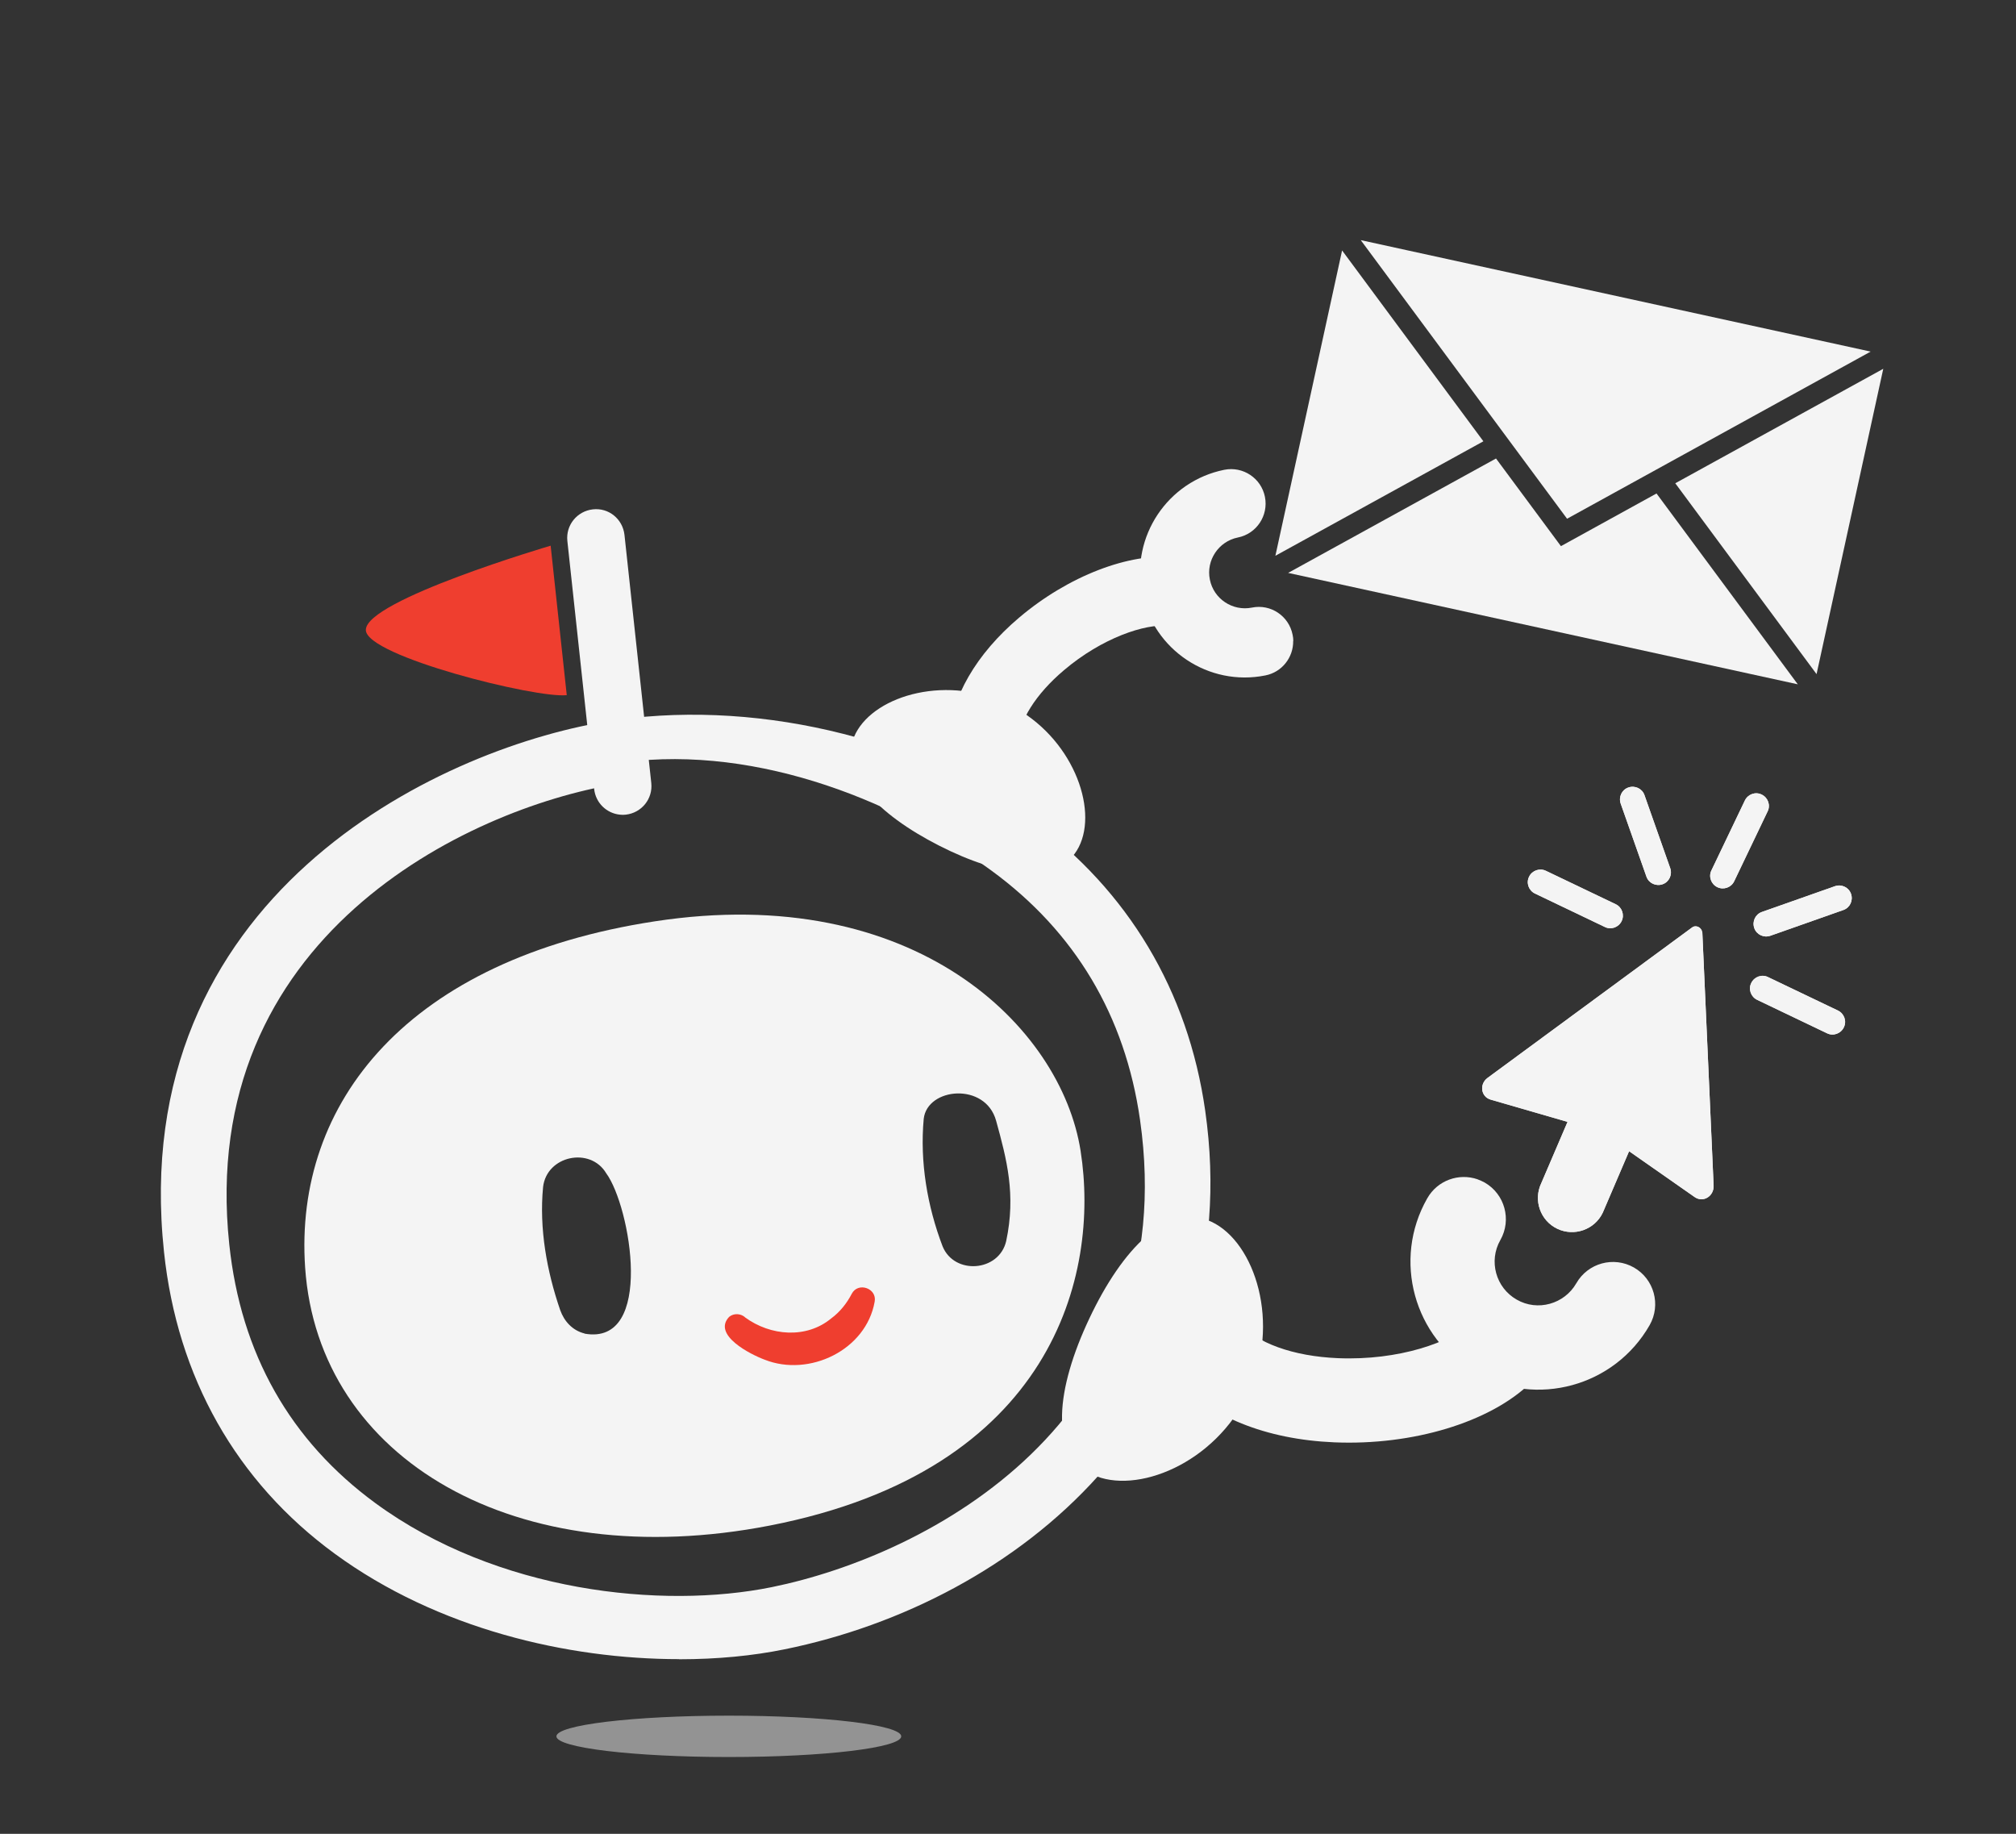 <?xml version="1.0" encoding="UTF-8"?><svg id="a" xmlns="http://www.w3.org/2000/svg" viewBox="0 0 167.68 152.51"><rect x="0" y="0" width="167.68" height="152.51" fill="#333333" stroke="none"/><path d="m56.48,137.98c-9.25,0-20.09-2.51-28.64-8.77-8.19-5.99-13.1-14.68-14.2-25.1-3.13-29.48,22.61-41.72,36.65-44.08h0c12.03-2.01,25.97,1.2,35.54,8.19,8,5.85,12.99,14.19,14.41,24.13,3.6,25.17-15.6,40.87-34.97,44.81-2.63.54-5.61.83-8.78.83Zm-5.31-72.76c-12.29,2.06-34.81,12.71-32.1,38.27.96,9.08,5.06,16.32,12.16,21.52,10.1,7.4,23.83,8.84,32.97,6.98,13.06-2.66,34.2-13.83,30.62-38.87-1.24-8.65-5.4-15.63-12.36-20.72-8.41-6.14-20.44-10.71-31.58-8.85l.29,1.66Z" fill="#f4f4f4"/><path d="m89.88,95.72c-1.61-10.32-13.81-22.41-35.41-19.1-20.54,3.14-30.03,15.07-29.09,28.8,1.1,15.98,17.57,25.55,38.65,21.45,23.52-4.58,27.47-20.83,25.85-31.15Zm-41.25,15.18c-1.02-.25-1.7-1.02-2.03-1.93-1.12-3.25-1.76-6.79-1.43-10.25.3-2.62,3.92-3.37,5.25-1.15,2.03,2.76,4.05,14.38-1.8,13.34Zm35.06-7.69c-.59,2.56-4.31,2.84-5.29.44-1.27-3.33-1.9-7.02-1.57-10.6.29-2.62,5.13-3.07,6.02.15.89,3.22,1.66,6.15.84,10.01Z" fill="#f4f4f4"/><path d="m61.96,109.55c2.12,1.56,5.12,1.8,7.18.09.72-.53,1.3-1.26,1.7-2.04.53-1.02,2.12-.46,1.91.65-.71,4.03-5.44,6.29-9.14,4.83-1.17-.43-4.4-2.06-2.96-3.57.39-.31.93-.28,1.3.02h0Z" fill="#ef3e2f"/><path d="m30.43,52.4c.03,2.17,14.17,5.7,16.71,5.41l-1.34-12.43s-15.4,4.53-15.37,7.01Z" fill="#ef3e2f"/><path d="m51.56,67.75c-1.1-.11-2.01-.97-2.14-2.12l-2.23-20.64c-.14-1.31.8-2.48,2.12-2.63s2.48.8,2.63,2.12l2.23,20.64c.14,1.31-.8,2.48-2.12,2.63-.17.02-.33.02-.49,0Z" fill="#f4f4f4"/><ellipse cx="60.62" cy="144.4" rx="14.34" ry="1.72" fill="#f4f4f4" opacity=".5"/><path d="m78.1,70.32c5.12,2.61,9.99,3.34,11.63.12s-.56-9.17-5.68-11.78c-5.12-2.61-11.23-.89-12.88,2.33-1.64,3.22,1.81,6.72,6.93,9.33Z" fill="#f4f4f4"/><path d="m100.33,49.15c-.02-1.43-1.11-2.65-2.57-2.81-3.82-.4-8.92,1.57-12.99,5.02-3.58,3.03-5.67,6.64-5.88,10.17-.1,1.58,1.11,2.95,2.7,3.04,1.58.1,2.95-1.11,3.04-2.7.11-1.91,1.52-4.15,3.86-6.13,3.17-2.69,6.76-3.89,8.68-3.69,1.58.17,2.99-.98,3.16-2.56.01-.12.02-.24.02-.35Z" fill="#f4f4f4"/><path d="m107.57,53.3c0-.17-.02-.34-.06-.52-.31-1.56-1.83-2.57-3.38-2.25-1.61.32-3.18-.72-3.5-2.33-.33-1.6.73-3.18,2.33-3.5,1.56-.31,2.56-1.83,2.25-3.38-.31-1.56-1.83-2.56-3.38-2.25-4.71.95-7.78,5.54-6.84,10.26.94,4.72,5.55,7.79,10.26,6.84,1.38-.27,2.33-1.5,2.31-2.86Z" fill="#f4f4f4"/><path d="m90.6,109.66c2.74-5.81,6.53-9.77,10.17-8.05s5.78,8.48,3.04,14.28c-2.74,5.81-9.3,8.46-12.95,6.74-3.65-1.72-3-7.17-.26-12.97Z" fill="#f4f4f4"/><path d="m127.64,110.41c1.05,1.4.91,3.39-.37,4.63-3.38,3.25-9.77,5.18-16.28,4.91-5.72-.24-10.44-2.15-13.29-5.38-1.28-1.45-1.14-3.67.32-4.95,1.45-1.28,3.67-1.14,4.95.32,1.54,1.76,4.58,2.85,8.31,3.01,5.07.21,9.43-1.33,11.12-2.96,1.4-1.34,3.62-1.3,4.96.1.1.11.2.22.28.33Z" fill="#f4f4f4"/><path d="m122.9,98.08c.2.07.39.16.58.26,1.68.96,2.27,3.1,1.31,4.79-.99,1.74-.38,3.96,1.36,4.95,1.73,1,3.96.38,4.96-1.36.96-1.68,3.1-2.27,4.79-1.31,1.68.96,2.27,3.1,1.31,4.79-2.91,5.1-9.41,6.88-14.52,3.98-5.1-2.91-6.89-9.42-3.98-14.52.85-1.5,2.63-2.13,4.2-1.58Z" fill="#f4f4f4"/><polygon points="105.83 47.35 105.83 47.35 105.83 47.35 105.83 47.35" fill="#f4f4f4"/><polygon points="111.88 19.69 111.88 19.69 111.88 19.69 111.88 19.69" fill="#f4f4f4"/><path d="m155.59,29.24l-25.25,13.9-17.16-23.17,42.41,9.27Zm-43.96-8.41l11.75,15.87-17.3,9.52,5.55-25.4Zm-4.5,26.82l17.3-9.52,5.4,7.29,7.95-4.38,11.75,15.87-42.41-9.27Zm43.96,8.41l-11.75-15.87,17.3-9.52-5.55,25.4h0Z" fill="#f4f4f4"/><path d="m141.58,77.53c-.05-.4-.51-.64-.84-.4l-17.01,12.51c-.7.51-.57,1.57.26,1.81l6.39,1.85-2.19,5.11c-.67,1.41-.07,3.11,1.34,3.78s3.11.07,3.78-1.34l2.19-5.11,5.45,3.81c.71.5,1.61-.07,1.58-.94l-.94-21.09h0Z" fill="#f4f4f4"/><path d="m145.13,66.57c.25-.52.88-.75,1.4-.49.52.25.75.88.49,1.4l-2.78,5.81c-.25.52-.88.74-1.4.49-.52-.25-.75-.88-.49-1.4,0,0,2.78-5.81,2.78-5.81Z" fill="#f4f4f4"/><path d="m134.8,66.83c-.19-.55.09-1.15.64-1.34s1.15.09,1.34.64l2.14,6.07c.19.55-.09,1.15-.64,1.34s-1.15-.09-1.34-.64l-2.14-6.07Z" fill="#f4f4f4"/><path d="m127.67,74.31c-.52-.25-.75-.88-.49-1.4.25-.52.88-.74,1.4-.49l5.81,2.78c.52.25.74.88.49,1.4-.25.52-.88.75-1.4.49,0,0-5.81-2.78-5.81-2.78Z" fill="#f4f4f4"/><path d="m152.87,84.04c.52.25.75.88.49,1.4-.25.52-.88.75-1.4.49l-5.81-2.78c-.52-.25-.75-.88-.49-1.4.25-.52.88-.75,1.4-.49l5.81,2.78h0Z" fill="#f4f4f4"/><path d="m152.62,73.7c.55-.19,1.15.09,1.34.64s-.09,1.15-.64,1.34l-6.07,2.14c-.55.19-1.15-.09-1.34-.64s.09-1.15.64-1.34c0,0,6.07-2.14,6.07-2.14Z" fill="#f4f4f4"/><path d="m141.58,77.53c-.05-.4-.51-.64-.84-.4l-17.01,12.51c-.7.51-.57,1.57.26,1.81l6.39,1.85-2.19,5.11c-.67,1.41-.07,3.11,1.34,3.78s3.11.07,3.78-1.34l2.19-5.11,5.45,3.81c.71.5,1.61-.07,1.58-.94l-.94-21.09h0Z" fill="#f4f4f4" fill-rule="evenodd"/><path d="m145.13,66.57c.25-.52.88-.75,1.4-.49.52.25.75.88.49,1.4l-2.78,5.81c-.25.52-.88.74-1.4.49-.52-.25-.75-.88-.49-1.4,0,0,2.78-5.81,2.78-5.81Z" fill="#f4f4f4"/><path d="m134.8,66.83c-.19-.55.09-1.15.64-1.34s1.15.09,1.34.64l2.14,6.07c.19.55-.09,1.15-.64,1.34s-1.15-.09-1.34-.64l-2.14-6.07Z" fill="#f4f4f4"/><path d="m127.67,74.31c-.52-.25-.75-.88-.49-1.4.25-.52.88-.74,1.4-.49l5.81,2.78c.52.25.74.88.49,1.4-.25.52-.88.75-1.4.49,0,0-5.81-2.78-5.81-2.78Z" fill="#f4f4f4"/><path d="m152.87,84.04c.52.25.75.88.49,1.4-.25.52-.88.75-1.4.49l-5.81-2.78c-.52-.25-.75-.88-.49-1.4.25-.52.88-.75,1.4-.49l5.81,2.78h0Z" fill="#f4f4f4"/><path d="m152.62,73.7c.55-.19,1.15.09,1.34.64s-.09,1.15-.64,1.34l-6.07,2.14c-.55.19-1.15-.09-1.34-.64s.09-1.15.64-1.34c0,0,6.07-2.14,6.07-2.14Z" fill="#f4f4f4"/></svg>